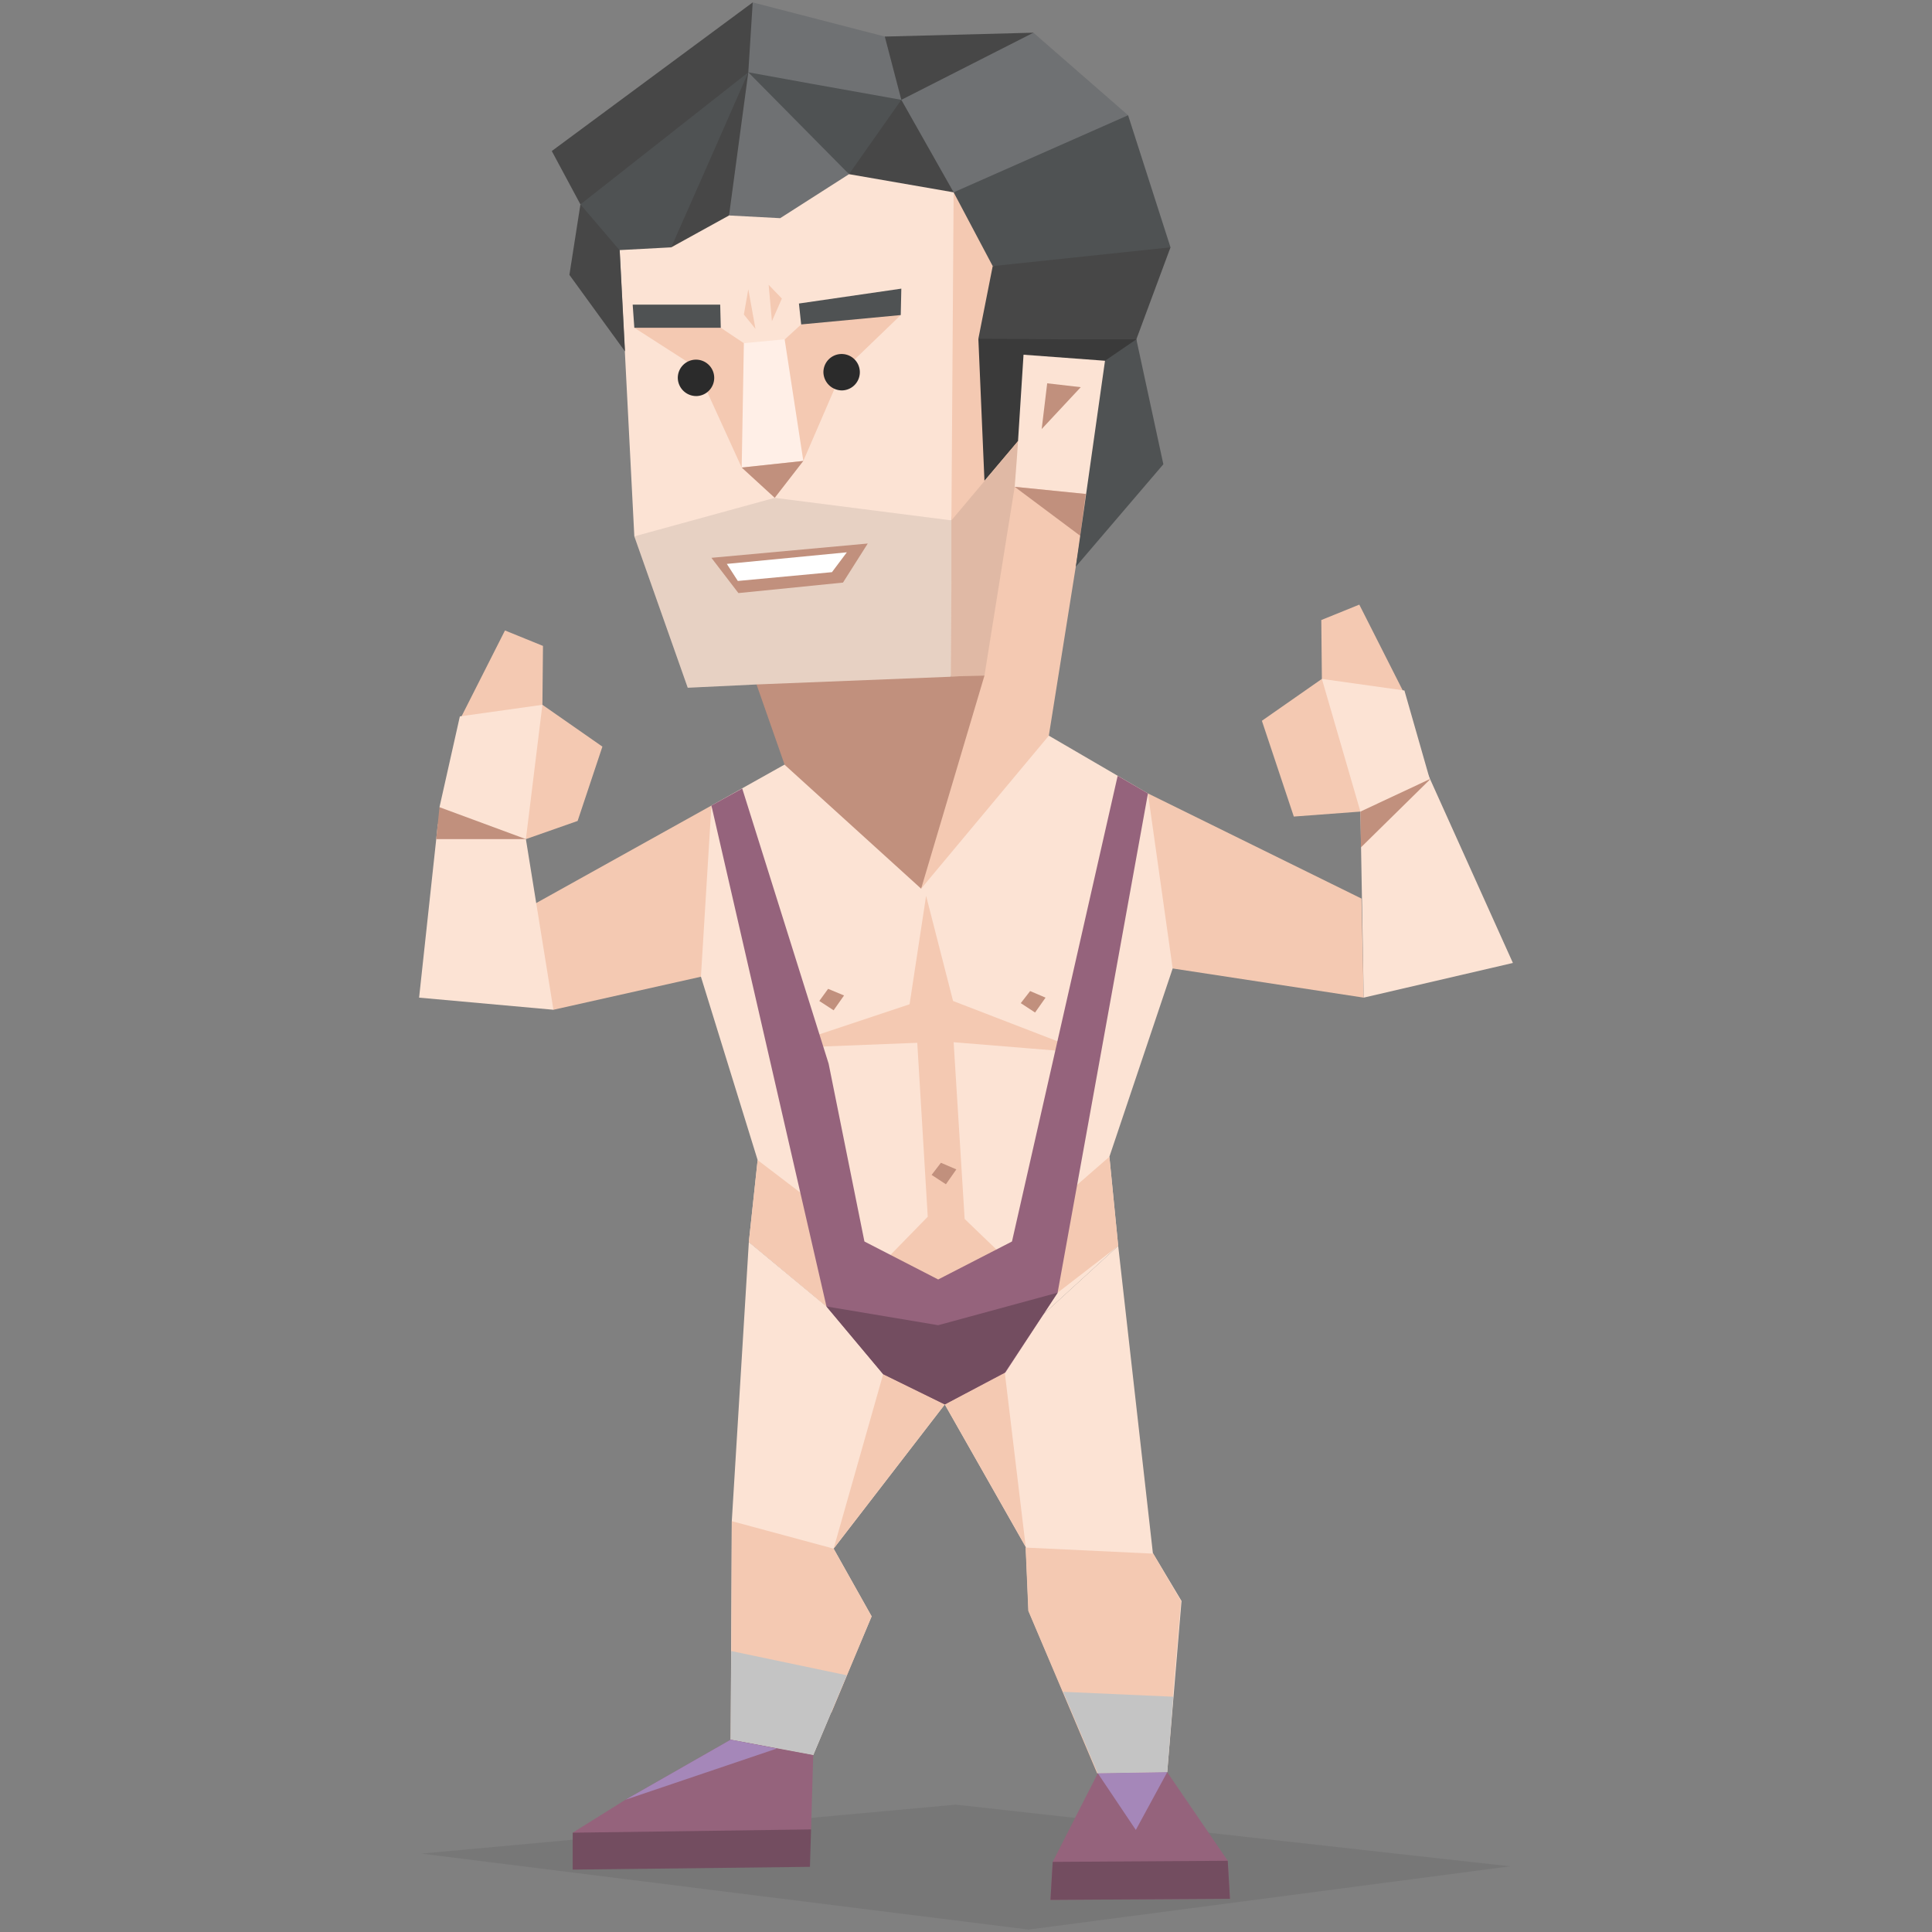 <svg id="Layer_1" data-name="Layer 1" xmlns="http://www.w3.org/2000/svg" viewBox="0 0 400 400"><rect x="0" y="0" width="400" height="400" fill="#808080" stroke="none"/><defs><style>.cls-1,.cls-16,.cls-9{fill:#2b2b2b;}.cls-1{fill-opacity:0.1;}.cls-2{fill:#fce3d4;}.cls-3{fill:#f4c9b2;}.cls-4{fill:#c1907d;}.cls-5{fill:#95637c;}.cls-6{fill:#734d60;}.cls-7{fill:#c4c4c4;}.cls-8{fill:#a587b9;}.cls-9{opacity:0.1;}.cls-10{fill:#474747;}.cls-11{fill:#4f5253;}.cls-12{fill:#6f7173;}.cls-13{fill:#3a3a3a;}.cls-14{fill:#fff;}.cls-15{fill:#ffefe7;}</style></defs><title>analysts_ENTP_famous_real_sacha_baron_cohen</title><g id="_789088528" data-name=" 789088528"><polygon class="cls-1" points="87.23 383.77 197.89 373.63 312.66 386.4 212.94 399.5 87.23 383.77"/><polygon class="cls-2" points="151.51 314.94 155.04 257.15 195.61 290.77 172.59 320.63 180.46 334.65 168.37 363.37 151.28 360.18 151.51 314.94"/><polygon class="cls-3" points="186.04 282.8 195.61 290.77 172.59 320.63 151.51 314.94 151.39 351.06 172.13 354.6 180.46 334.65 172.59 320.63 182.85 284.51 186.04 282.8"/><polygon class="cls-2" points="212.37 320.29 195.61 290.77 231.51 257.95 238.69 321.55 244.62 331.46 241.66 366.91 227.29 367.14 212.94 333.51 212.37 320.29"/><path class="cls-3" d="M212.37,320.29l-16.76-29.51,8.21-7.52,4.21.91,4.34,36.12Zm26.32,1.26,5.82,9.91-3,35.45-14.36.23-14.25-33.63-.56-13.1,26.32,1.25h0Z"/><polygon class="cls-3" points="281.88 186.04 282.34 206.55 242.79 200.51 231.74 187.06 237.67 164.27 281.88 186.04"/><polygon class="cls-2" points="281.66 168.03 282.34 206.55 313.23 199.37 294.65 158.12 281.66 168.03"/><polygon class="cls-4" points="281.66 168.03 281.77 175.44 296.02 161.42 294.65 158.12 281.66 168.03"/><polygon class="cls-3" points="273.56 128.37 273.68 140.56 284.17 152.19 290.43 142.96 281.43 125.18 273.56 128.37"/><polygon class="cls-2" points="273.68 140.56 290.77 142.96 296.02 161.31 281.66 168.03 270.38 156.98 273.68 140.56"/><polygon class="cls-3" points="261.26 149.23 273.68 140.56 281.66 168.03 267.87 169.06 261.26 149.23"/><polygon class="cls-3" points="111.05 186.95 104.21 196.98 114.58 209.06 145.12 202.22 150.82 196.07 147.29 166.78 111.05 186.95"/><polygon class="cls-2" points="108.88 173.73 114.58 209.06 86.77 206.55 90.65 170.66 95.09 166.32 108.88 173.73"/><polygon class="cls-4" points="109.11 168.72 108.88 173.73 90.31 173.73 90.99 167.12 109.11 168.72"/><polygon class="cls-3" points="112.42 133.73 112.3 145.92 101.82 157.55 95.55 148.32 104.55 130.53 112.42 133.73"/><polygon class="cls-2" points="112.3 145.92 95.21 148.32 90.99 167.12 108.88 173.73 115.61 162.34 112.3 145.92"/><polygon class="cls-3" points="124.72 154.58 112.3 145.92 108.88 173.73 119.59 169.97 124.72 154.58"/><polygon class="cls-2" points="147.29 166.78 163.36 157.78 217.15 152.31 237.67 164.27 242.79 200.51 229.69 239.49 231.51 257.95 195.61 290.77 171.11 270.49 155.04 257.15 156.86 240.18 145.12 202.22 147.29 166.78"/><polygon class="cls-3" points="229.69 239.49 231.51 257.95 218.97 267.64 194.93 279.38 171.11 270.49 155.04 257.15 156.86 240.18 178.97 257.04 184.67 269.92 202.91 269.12 209.52 257.04 229.69 239.49"/><polygon class="cls-3" points="182.73 261.49 192.08 251.91 189.91 215.9 160.97 217.04 188.32 207.92 191.74 185.47 197.32 207.24 225.36 218.06 197.44 215.78 199.72 252.37 211.57 263.77 194.24 274.37 182.73 261.49"/><polygon class="cls-5" points="147.29 166.78 171.11 270.49 182.85 284.51 195.61 290.77 208.15 284.17 218.97 267.64 237.67 164.27 231.4 160.63 209.52 257.04 194.24 264.9 178.97 257.04 171.56 220.23 153.67 163.25 147.29 166.78"/><polygon class="cls-6" points="171.11 270.49 182.85 284.51 195.61 290.77 208.03 284.17 218.97 267.64 194.24 274.37 171.11 270.49"/><polygon class="cls-7" points="175.33 346.85 168.37 363.37 151.28 360.18 151.39 341.83 175.33 346.85"/><polygon class="cls-5" points="118.57 379.44 129.51 372.61 151.28 360.18 168.37 363.37 167.92 378.76 147.4 384 118.57 379.44"/><polygon class="cls-6" points="167.92 378.76 167.69 386.51 118.57 387.08 118.57 379.44 167.92 378.76"/><polygon class="cls-8" points="129.51 372.61 151.28 360.18 160.85 362.01 129.51 372.61"/><polygon class="cls-7" points="242.91 351.29 241.66 366.91 227.29 367.14 220.11 350.27 242.91 351.29"/><polygon class="cls-5" points="217.95 385.48 227.29 367.14 227.29 367.14 232.65 370.32 235.84 370.67 241.66 366.91 254.19 385.25 254.65 393.12 217.49 393.35 217.95 385.48"/><polygon class="cls-8" points="227.29 367.14 241.66 366.91 235.16 378.87 227.29 367.14"/><polygon class="cls-6" points="254.19 385.25 254.65 393.12 217.49 393.35 217.95 385.48 254.19 385.25"/><polygon class="cls-2" points="128.03 46.66 131.33 111.05 165.75 130.42 196.98 107.74 202.56 70.13 197.44 37.77 157.2 26.94 128.03 46.66"/><polygon class="cls-2" points="131.33 111.05 142.39 142.39 156.63 141.71 180.46 152.08 196.87 140.11 203.7 118 196.98 107.74 160.4 103.07 131.33 111.05"/><polygon class="cls-9" points="131.33 111.05 142.39 142.39 156.63 141.71 180.46 152.08 196.87 140.11 203.7 118 196.98 107.74 160.4 103.07 131.33 111.05"/><polygon class="cls-10" points="120.17 42.32 117.89 56.91 129.4 72.76 128.03 46.66 120.17 42.32"/><polygon class="cls-10" points="114.24 31.27 120.17 42.32 140.11 33.67 158.23 18.39 159.94 9.5 155.84 0.5 114.24 31.27"/><polygon class="cls-11" points="120.17 42.32 154.93 14.97 148.77 37.31 138.97 51.21 128.26 51.78 120.17 42.32"/><polygon class="cls-10" points="150.94 44.61 157.32 34.92 154.93 14.97 145.81 35.72 138.97 51.21 150.94 44.61"/><polygon class="cls-12" points="161.53 45.17 150.94 44.61 154.93 14.97 164.04 19.65 175.78 36.06 161.53 45.17"/><polygon class="cls-12" points="183.19 7.57 155.84 0.5 154.93 14.97 173.39 22.61 186.61 20.67 188.89 13.84 183.19 7.57"/><polygon class="cls-11" points="175.78 36.06 185.7 31.27 186.61 20.67 168.15 17.37 154.93 14.97 175.78 36.06"/><polygon class="cls-10" points="213.96 6.77 183.19 7.57 186.61 20.67 205.76 20.9 213.96 6.77"/><polygon class="cls-10" points="197.44 39.82 198.8 25.8 186.61 20.67 175.78 36.06 197.44 39.82"/><polygon class="cls-12" points="233.56 23.86 213.96 6.77 186.61 20.67 197.44 39.82 219.89 39.48 233.56 23.86"/><polygon class="cls-4" points="162.45 158.34 156.63 141.71 196.87 140.11 199.37 137.6 207.35 139.77 203.93 159.82 190.71 183.99 162.45 158.34"/><polygon class="cls-3" points="217.15 152.31 225.13 102.27 216.24 44.72 197.44 39.82 196.98 107.74 203.82 139.88 190.71 183.99 217.15 152.31"/><polygon class="cls-13" points="210.77 91.33 203.82 99.54 202.56 70.13 221.48 63.41 235.27 70.25 235.73 92.47 210.77 91.33"/><polygon class="cls-2" points="211.91 73.44 228.78 74.69 234.13 93.5 224.79 102.27 210.08 100.79 207.69 98.28 210.77 91.33 211.91 73.44"/><polygon class="cls-4" points="223.65 110.93 210.08 100.79 224.79 102.27 223.65 110.93"/><polygon class="cls-4" points="215.67 88.83 216.81 79.36 223.76 80.16 215.67 88.83"/><polygon class="cls-11" points="205.53 55.09 197.44 39.82 233.56 23.86 242.34 51.21 225.47 60.33 205.53 55.09"/><polygon class="cls-10" points="202.56 70.13 205.53 55.09 242.34 51.21 235.27 70.25 219.78 70.25 202.56 70.13"/><polygon class="cls-11" points="222.74 117.32 240.86 96.12 235.27 70.25 228.78 74.69 222.74 117.32"/><polygon class="cls-3" points="210.08 100.79 203.82 139.88 198.69 140 196.87 140.11 196.98 120.28 196.98 107.74 210.77 91.33 210.54 94.75 210.08 100.79"/><polygon class="cls-9" points="210.08 100.79 203.82 139.88 198.69 140 196.87 140.11 196.98 120.28 196.98 107.74 210.77 91.33 210.54 94.75 210.08 100.79"/><polygon class="cls-4" points="147.29 115.49 179.66 112.53 174.53 120.62 152.88 122.79 147.29 115.49"/><polygon class="cls-14" points="150.48 116.75 152.76 120.28 172.25 118.46 175.33 114.35 150.48 116.75"/><polygon class="cls-3" points="131.33 67.86 144.1 76.06 153.56 96.8 159.82 99.08 166.32 95.43 174.3 76.97 186.49 65.23 174.87 63.52 165.87 67.17 161.76 70.93 158.46 74.01 154.01 71.05 149.23 67.86 139.54 65.12 131.33 67.86"/><polygon class="cls-11" points="130.99 63.07 131.33 67.86 149.23 67.86 149.11 63.07 130.99 63.07"/><polygon class="cls-11" points="165.41 62.84 165.87 67.17 186.49 65.23 186.61 59.76 165.41 62.84"/><polygon class="cls-3" points="154.93 59.88 154.01 65.12 156.41 68.08 154.93 59.88"/><polygon class="cls-3" points="159.14 58.97 159.82 66.49 161.88 61.81 159.14 58.97"/><polygon class="cls-15" points="154.01 71.05 153.56 96.8 166.32 95.43 162.45 70.25 154.01 71.05"/><polygon class="cls-4" points="160.4 103.07 153.56 96.8 166.32 95.43 160.4 103.07"/><path class="cls-16" d="M140.33,78.25A3.77,3.77,0,1,1,144.24,82,3.82,3.82,0,0,1,140.33,78.25Z"/><path class="cls-16" d="M170.48,77.08a3.77,3.77,0,1,1,3.92,3.75A3.84,3.84,0,0,1,170.48,77.08Z"/><polygon class="cls-4" points="194.81 240.74 192.88 243.25 195.84 245.19 198 242.11 194.81 240.74"/><polygon class="cls-4" points="213.28 205.19 211.34 207.69 214.3 209.63 216.47 206.55 213.28 205.19"/><polygon class="cls-4" points="171.45 204.73 169.63 207.24 172.59 209.17 174.75 206.1 171.45 204.73"/></g></svg>